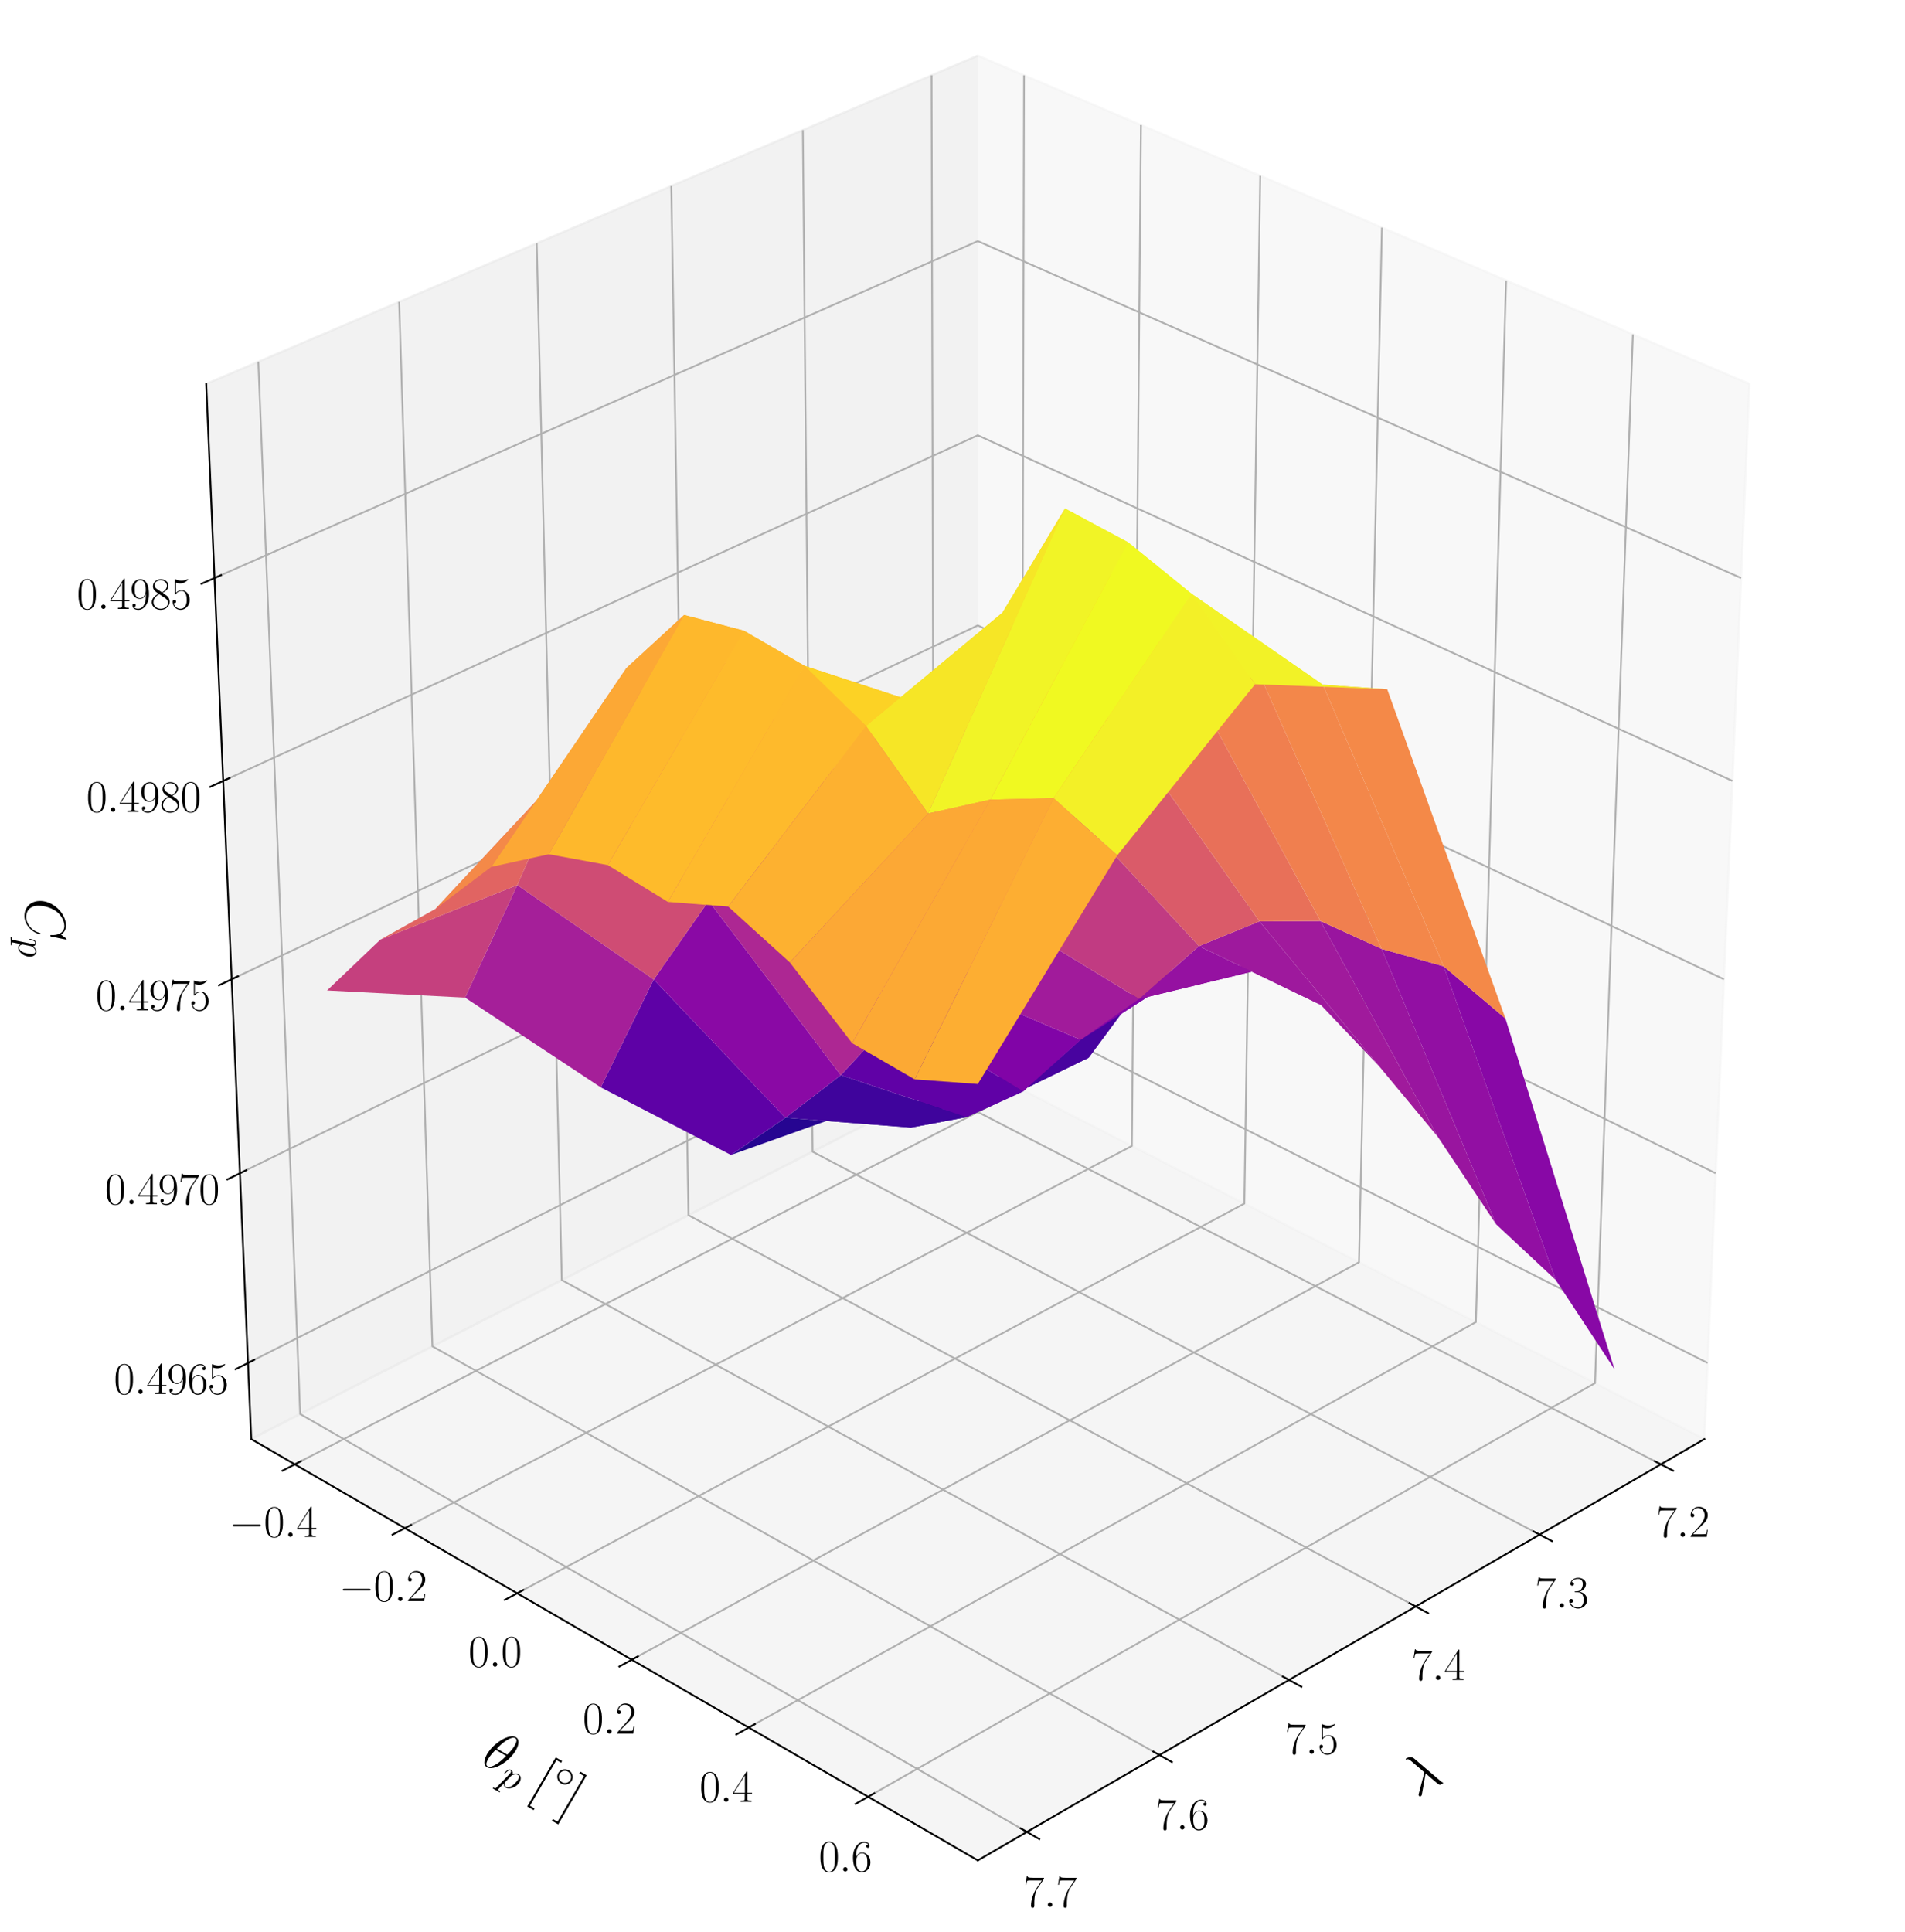 <?xml version="1.0" encoding="utf-8" standalone="no"?>
<!DOCTYPE svg PUBLIC "-//W3C//DTD SVG 1.1//EN"
  "http://www.w3.org/Graphics/SVG/1.1/DTD/svg11.dtd">
<svg xmlns:xlink="http://www.w3.org/1999/xlink" width="851.4pt" height="863.195pt" viewBox="0 0 851.4 863.195" xmlns="http://www.w3.org/2000/svg" version="1.1">
 <defs>
  <style type="text/css">*{stroke-linejoin: round; stroke-linecap: butt}</style>
 </defs>
 <g id="figure_1">
  <g id="patch_1">
   <path d="M 0 863.195 
L 851.4 863.195 
L 851.4 0 
L 0 0 
z
" style="fill: #ffffff"/>
  </g>
  <g id="patch_2">
   <path d="M 7.2 844.2 
L 844.2 844.2 
L 844.2 7.2 
L 7.2 7.2 
z
" style="fill: #ffffff"/>
  </g>
  <g id="pane3d_1">
   <g id="patch_3">
    <path d="M 437.011 476.824 
L 761.722 643.06 
L 781.847 171.546 
L 437.011 24.84 
" style="fill: #f2f2f2; opacity: 0.5; stroke: #f2f2f2; stroke-linejoin: miter"/>
   </g>
  </g>
  <g id="pane3d_2">
   <g id="patch_4">
    <path d="M 437.011 476.824 
L 112.3 643.06 
L 92.174 171.546 
L 437.011 24.84 
" style="fill: #e6e6e6; opacity: 0.5; stroke: #e6e6e6; stroke-linejoin: miter"/>
   </g>
  </g>
  <g id="pane3d_3">
   <g id="patch_5">
    <path d="M 437.011 476.824 
L 112.3 643.06 
L 437.011 831.33 
L 761.722 643.06 
" style="fill: #ececec; opacity: 0.5; stroke: #ececec; stroke-linejoin: miter"/>
   </g>
  </g>
  <g id="grid3d_1">
   <g id="Line3DCollection_1">
    <path d="M 742.266 654.341 
L 417.484 486.821 
L 416.344 33.633 
" style="fill: none; stroke: #b0b0b0; stroke-width: 0.8"/>
    <path d="M 688.099 685.747 
L 363.167 514.628 
L 358.809 58.11 
" style="fill: none; stroke: #b0b0b0; stroke-width: 0.8"/>
    <path d="M 632.726 717.853 
L 307.713 543.018 
L 299.999 83.13 
" style="fill: none; stroke: #b0b0b0; stroke-width: 0.8"/>
    <path d="M 576.105 750.682 
L 251.086 572.008 
L 239.869 108.712 
" style="fill: none; stroke: #b0b0b0; stroke-width: 0.8"/>
    <path d="M 518.195 784.259 
L 193.249 601.618 
L 178.374 134.873 
" style="fill: none; stroke: #b0b0b0; stroke-width: 0.8"/>
    <path d="M 458.951 818.609 
L 134.161 631.868 
L 115.469 161.635 
" style="fill: none; stroke: #b0b0b0; stroke-width: 0.8"/>
   </g>
  </g>
  <g id="grid3d_2">
   <g id="Line3DCollection_2">
    <path d="M 457.678 33.633 
L 456.538 486.821 
L 131.756 654.341 
" style="fill: none; stroke: #b0b0b0; stroke-width: 0.8"/>
    <path d="M 509.93 55.863 
L 505.87 512.076 
L 180.949 682.864 
" style="fill: none; stroke: #b0b0b0; stroke-width: 0.8"/>
    <path d="M 563.233 78.54 
L 556.14 537.812 
L 231.137 711.963 
" style="fill: none; stroke: #b0b0b0; stroke-width: 0.8"/>
    <path d="M 617.621 101.678 
L 607.373 564.041 
L 282.348 741.656 
" style="fill: none; stroke: #b0b0b0; stroke-width: 0.8"/>
    <path d="M 673.125 125.291 
L 659.599 590.778 
L 334.616 771.961 
" style="fill: none; stroke: #b0b0b0; stroke-width: 0.8"/>
    <path d="M 729.781 149.395 
L 712.845 618.037 
L 387.973 802.898 
" style="fill: none; stroke: #b0b0b0; stroke-width: 0.8"/>
   </g>
  </g>
  <g id="grid3d_3">
   <g id="Line3DCollection_3">
    <path d="M 110.848 609.047 
L 437.011 444.11 
L 763.174 609.047 
" style="fill: none; stroke: #b0b0b0; stroke-width: 0.8"/>
    <path d="M 107.23 524.274 
L 437.011 362.649 
L 766.792 524.274 
" style="fill: none; stroke: #b0b0b0; stroke-width: 0.8"/>
    <path d="M 103.53 437.599 
L 437.011 279.471 
L 770.491 437.599 
" style="fill: none; stroke: #b0b0b0; stroke-width: 0.8"/>
    <path d="M 99.747 348.957 
L 437.011 194.519 
L 774.275 348.957 
" style="fill: none; stroke: #b0b0b0; stroke-width: 0.8"/>
    <path d="M 95.876 258.281 
L 437.011 107.738 
L 778.145 258.281 
" style="fill: none; stroke: #b0b0b0; stroke-width: 0.8"/>
   </g>
  </g>
  <g id="axis3d_1">
   <g id="line2d_1">
    <path d="M 761.722 643.06 
L 437.011 831.33 
" style="fill: none; stroke: #000000; stroke-width: 0.8; stroke-linecap: square"/>
   </g>
   <g id="xtick_1">
    <g id="line2d_2">
     <path d="M 739.507 652.918 
L 747.792 657.191 
" style="fill: none; stroke: #000000; stroke-width: 0.8; stroke-linecap: square"/>
    </g>
    <g id="text_1">
     <!-- $\mathdefault{7.2}$ -->
     <g transform="translate(740.176 686.76) scale(0.2 -0.2)">
      <defs>
       <path id="CMR17-37" d="M 2886 3941 
L 2886 4081 
L 1382 4081 
C 634 4081 621 4165 595 4288 
L 480 4288 
L 294 3094 
L 410 3094 
C 429 3215 474 3540 550 3661 
C 589 3712 1062 3712 1171 3712 
L 2579 3712 
L 1869 2661 
C 1395 1954 1069 999 1069 165 
C 1069 89 1069 -128 1299 -128 
C 1530 -128 1530 89 1530 171 
L 1530 465 
C 1530 1508 1709 2196 2003 2636 
L 2886 3941 
z
" transform="scale(0.016)"/>
       <path id="CMMI12-3a" d="M 1178 307 
C 1178 492 1024 619 870 619 
C 685 619 557 466 557 313 
C 557 128 710 0 864 0 
C 1050 0 1178 153 1178 307 
z
" transform="scale(0.016)"/>
       <path id="CMR17-32" d="M 2669 989 
L 2554 989 
C 2490 536 2438 459 2413 420 
C 2381 369 1920 369 1830 369 
L 602 369 
C 832 619 1280 1072 1824 1597 
C 2214 1967 2669 2402 2669 3035 
C 2669 3790 2067 4224 1395 4224 
C 691 4224 262 3604 262 3030 
C 262 2780 448 2748 525 2748 
C 589 2748 781 2787 781 3010 
C 781 3207 614 3264 525 3264 
C 486 3264 448 3258 422 3245 
C 544 3790 915 4058 1306 4058 
C 1862 4058 2227 3617 2227 3035 
C 2227 2479 1901 2000 1536 1584 
L 262 146 
L 262 0 
L 2515 0 
L 2669 989 
z
" transform="scale(0.016)"/>
      </defs>
      <use xlink:href="#CMR17-37" transform="scale(0.996)"/>
      <use xlink:href="#CMMI12-3a" transform="translate(45.69 0) scale(0.996)"/>
      <use xlink:href="#CMR17-32" transform="translate(72.788 0) scale(0.996)"/>
     </g>
    </g>
   </g>
   <g id="xtick_2">
    <g id="line2d_3">
     <path d="M 685.337 684.293 
L 693.631 688.661 
" style="fill: none; stroke: #000000; stroke-width: 0.8; stroke-linecap: square"/>
    </g>
    <g id="text_2">
     <!-- $\mathdefault{7.3}$ -->
     <g transform="translate(686.11 718.375) scale(0.2 -0.2)">
      <defs>
       <path id="CMR17-33" d="M 1414 2157 
C 1984 2157 2234 1662 2234 1090 
C 2234 320 1824 25 1453 25 
C 1114 25 563 194 390 693 
C 422 680 454 680 486 680 
C 640 680 755 782 755 948 
C 755 1133 614 1216 486 1216 
C 378 1216 211 1165 211 926 
C 211 335 787 -128 1466 -128 
C 2176 -128 2720 430 2720 1085 
C 2720 1707 2208 2157 1600 2227 
C 2086 2328 2554 2756 2554 3329 
C 2554 3820 2048 4179 1472 4179 
C 890 4179 378 3829 378 3329 
C 378 3110 544 3072 627 3072 
C 762 3072 877 3155 877 3321 
C 877 3486 762 3569 627 3569 
C 602 3569 570 3569 544 3557 
C 730 3959 1235 4032 1459 4032 
C 1683 4032 2106 3925 2106 3320 
C 2106 3143 2080 2828 1862 2550 
C 1670 2304 1453 2304 1242 2284 
C 1210 2284 1062 2269 1037 2269 
C 992 2263 966 2257 966 2208 
C 966 2163 973 2157 1101 2157 
L 1414 2157 
z
" transform="scale(0.016)"/>
      </defs>
      <use xlink:href="#CMR17-37" transform="scale(0.996)"/>
      <use xlink:href="#CMMI12-3a" transform="translate(45.69 0) scale(0.996)"/>
      <use xlink:href="#CMR17-33" transform="translate(72.788 0) scale(0.996)"/>
     </g>
    </g>
   </g>
   <g id="xtick_3">
    <g id="line2d_4">
     <path d="M 629.961 716.366 
L 638.263 720.832 
" style="fill: none; stroke: #000000; stroke-width: 0.8; stroke-linecap: square"/>
    </g>
    <g id="text_3">
     <!-- $\mathdefault{7.4}$ -->
     <g transform="translate(630.84 750.694) scale(0.2 -0.2)">
      <defs>
       <path id="CMR17-34" d="M 2150 4122 
C 2150 4256 2144 4256 2029 4256 
L 128 1254 
L 128 1088 
L 1779 1088 
L 1779 457 
C 1779 224 1766 160 1318 160 
L 1197 160 
L 1197 0 
C 1402 0 1747 0 1965 0 
C 2182 0 2528 0 2733 0 
L 2733 160 
L 2611 160 
C 2163 160 2150 224 2150 457 
L 2150 1088 
L 2803 1088 
L 2803 1254 
L 2150 1254 
L 2150 4122 
z
M 1798 3703 
L 1798 1254 
L 256 1254 
L 1798 3703 
z
" transform="scale(0.016)"/>
      </defs>
      <use xlink:href="#CMR17-37" transform="scale(0.996)"/>
      <use xlink:href="#CMMI12-3a" transform="translate(45.69 0) scale(0.996)"/>
      <use xlink:href="#CMR17-34" transform="translate(72.788 0) scale(0.996)"/>
     </g>
    </g>
   </g>
   <g id="xtick_4">
    <g id="line2d_5">
     <path d="M 573.339 749.162 
L 581.647 753.729 
" style="fill: none; stroke: #000000; stroke-width: 0.8; stroke-linecap: square"/>
    </g>
    <g id="text_4">
     <!-- $\mathdefault{7.5}$ -->
     <g transform="translate(574.325 783.741) scale(0.2 -0.2)">
      <defs>
       <path id="CMR17-35" d="M 730 3692 
C 794 3666 1056 3584 1325 3584 
C 1920 3584 2246 3911 2432 4100 
C 2432 4157 2432 4192 2394 4192 
C 2387 4192 2374 4192 2323 4163 
C 2099 4058 1837 3973 1517 3973 
C 1325 3973 1037 3999 723 4139 
C 653 4171 640 4171 634 4171 
C 602 4171 595 4164 595 4037 
L 595 2203 
C 595 2089 595 2057 659 2057 
C 691 2057 704 2070 736 2114 
C 941 2401 1222 2522 1542 2522 
C 1766 2522 2246 2382 2246 1289 
C 2246 1085 2246 715 2054 421 
C 1894 159 1645 25 1370 25 
C 947 25 518 320 403 814 
C 429 807 480 795 506 795 
C 589 795 749 840 749 1038 
C 749 1210 627 1280 506 1280 
C 358 1280 262 1190 262 1011 
C 262 454 704 -128 1382 -128 
C 2042 -128 2669 440 2669 1264 
C 2669 2030 2170 2624 1549 2624 
C 1222 2624 947 2503 730 2274 
L 730 3692 
z
" transform="scale(0.016)"/>
      </defs>
      <use xlink:href="#CMR17-37" transform="scale(0.996)"/>
      <use xlink:href="#CMMI12-3a" transform="translate(45.69 0) scale(0.996)"/>
      <use xlink:href="#CMR17-35" transform="translate(72.788 0) scale(0.996)"/>
     </g>
    </g>
   </g>
   <g id="xtick_5">
    <g id="line2d_6">
     <path d="M 515.428 782.703 
L 523.739 787.375 
" style="fill: none; stroke: #000000; stroke-width: 0.8; stroke-linecap: square"/>
    </g>
    <g id="text_5">
     <!-- $\mathdefault{7.6}$ -->
     <g transform="translate(516.523 817.541) scale(0.2 -0.2)">
      <defs>
       <path id="CMR17-36" d="M 678 2176 
C 678 3690 1395 4032 1811 4032 
C 1946 4032 2272 4009 2400 3776 
C 2298 3776 2106 3776 2106 3553 
C 2106 3381 2246 3323 2336 3323 
C 2394 3323 2566 3348 2566 3560 
C 2566 3954 2246 4179 1805 4179 
C 1043 4179 243 3390 243 1984 
C 243 253 966 -128 1478 -128 
C 2099 -128 2688 427 2688 1283 
C 2688 2081 2170 2662 1517 2662 
C 1126 2662 838 2407 678 1960 
L 678 2176 
z
M 1478 25 
C 691 25 691 1200 691 1436 
C 691 1896 909 2560 1504 2560 
C 1613 2560 1926 2560 2138 2120 
C 2253 1870 2253 1609 2253 1289 
C 2253 944 2253 690 2118 434 
C 1978 171 1773 25 1478 25 
z
" transform="scale(0.016)"/>
      </defs>
      <use xlink:href="#CMR17-37" transform="scale(0.996)"/>
      <use xlink:href="#CMMI12-3a" transform="translate(45.69 0) scale(0.996)"/>
      <use xlink:href="#CMR17-36" transform="translate(72.788 0) scale(0.996)"/>
     </g>
    </g>
   </g>
   <g id="xtick_6">
    <g id="line2d_7">
     <path d="M 456.183 817.018 
L 464.497 821.798 
" style="fill: none; stroke: #000000; stroke-width: 0.8; stroke-linecap: square"/>
    </g>
    <g id="text_6">
     <!-- $\mathdefault{7.7}$ -->
     <g transform="translate(457.389 852.119) scale(0.2 -0.2)">
      <use xlink:href="#CMR17-37" transform="scale(0.996)"/>
      <use xlink:href="#CMMI12-3a" transform="translate(45.69 0) scale(0.996)"/>
      <use xlink:href="#CMR17-37" transform="translate(72.788 0) scale(0.996)"/>
     </g>
    </g>
   </g>
   <g id="text_7">
    <!-- $\lambda$ -->
    <g transform="translate(633.135 803.422) rotate(-30.106) scale(0.25 -0.25)">
     <defs>
      <path id="CMMI12-15" d="M 1978 3965 
C 1818 4416 1312 4416 1229 4416 
C 1190 4416 1120 4416 1120 4352 
C 1120 4302 1158 4295 1190 4289 
C 1286 4276 1363 4263 1466 4080 
C 1530 3959 2189 2059 2189 2046 
C 2189 2040 2182 2033 2131 1982 
L 467 311 
C 390 234 339 183 339 102 
C 339 12 416 -64 518 -64 
C 544 -64 614 -51 653 -13 
C 755 82 1670 1194 2253 1881 
C 2419 1383 2624 797 2822 261 
C 2854 166 2886 76 2976 -6 
C 3040 -64 3053 -64 3232 -64 
L 3354 -64 
C 3379 -64 3424 -64 3424 -13 
C 3424 13 3418 19 3392 45 
C 3334 115 3290 229 3264 306 
L 1978 3965 
z
" transform="scale(0.016)"/>
     </defs>
     <use xlink:href="#CMMI12-15" transform="scale(0.996)"/>
    </g>
   </g>
  </g>
  <g id="axis3d_2">
   <g id="line2d_8">
    <path d="M 112.3 643.06 
L 437.011 831.33 
" style="fill: none; stroke: #000000; stroke-width: 0.8; stroke-linecap: square"/>
   </g>
   <g id="xtick_7">
    <g id="line2d_9">
     <path d="M 134.515 652.918 
L 126.229 657.191 
" style="fill: none; stroke: #000000; stroke-width: 0.8; stroke-linecap: square"/>
    </g>
    <g id="text_8">
     <!-- $\mathdefault{−0.4}$ -->
     <g transform="translate(102.402 686.76) scale(0.2 -0.2)">
      <defs>
       <path id="CMSY10-0" d="M 4218 1472 
C 4326 1472 4442 1472 4442 1600 
C 4442 1728 4326 1728 4218 1728 
L 755 1728 
C 646 1728 531 1728 531 1600 
C 531 1472 646 1472 755 1472 
L 4218 1472 
z
" transform="scale(0.016)"/>
       <path id="CMR17-30" d="M 2688 2025 
C 2688 2416 2682 3080 2413 3591 
C 2176 4039 1798 4198 1466 4198 
C 1158 4198 768 4058 525 3597 
C 269 3118 243 2524 243 2025 
C 243 1661 250 1106 448 619 
C 723 -39 1216 -128 1466 -128 
C 1760 -128 2208 -7 2470 600 
C 2662 1042 2688 1559 2688 2025 
z
M 1466 -26 
C 1056 -26 813 325 723 812 
C 653 1188 653 1738 653 2096 
C 653 2588 653 2997 736 3387 
C 858 3929 1216 4096 1466 4096 
C 1728 4096 2067 3923 2189 3400 
C 2272 3036 2278 2607 2278 2096 
C 2278 1680 2278 1169 2202 792 
C 2067 95 1690 -26 1466 -26 
z
" transform="scale(0.016)"/>
      </defs>
      <use xlink:href="#CMSY10-0" transform="scale(0.996)"/>
      <use xlink:href="#CMR17-30" transform="translate(77.487 0) scale(0.996)"/>
      <use xlink:href="#CMMI12-3a" transform="translate(123.178 0) scale(0.996)"/>
      <use xlink:href="#CMR17-34" transform="translate(150.275 0) scale(0.996)"/>
     </g>
    </g>
   </g>
   <g id="xtick_8">
    <g id="line2d_10">
     <path d="M 183.711 681.412 
L 175.417 685.771 
" style="fill: none; stroke: #000000; stroke-width: 0.8; stroke-linecap: square"/>
    </g>
    <g id="text_9">
     <!-- $\mathdefault{−0.2}$ -->
     <g transform="translate(151.503 715.472) scale(0.2 -0.2)">
      <use xlink:href="#CMSY10-0" transform="scale(0.996)"/>
      <use xlink:href="#CMR17-30" transform="translate(77.487 0) scale(0.996)"/>
      <use xlink:href="#CMMI12-3a" transform="translate(123.178 0) scale(0.996)"/>
      <use xlink:href="#CMR17-32" transform="translate(150.275 0) scale(0.996)"/>
     </g>
    </g>
   </g>
   <g id="xtick_9">
    <g id="line2d_11">
     <path d="M 233.901 710.482 
L 225.6 714.93 
" style="fill: none; stroke: #000000; stroke-width: 0.8; stroke-linecap: square"/>
    </g>
    <g id="text_10">
     <!-- $\mathdefault{0.0}$ -->
     <g transform="translate(209.346 744.765) scale(0.2 -0.2)">
      <use xlink:href="#CMR17-30" transform="scale(0.996)"/>
      <use xlink:href="#CMMI12-3a" transform="translate(45.69 0) scale(0.996)"/>
      <use xlink:href="#CMR17-30" transform="translate(72.788 0) scale(0.996)"/>
     </g>
    </g>
   </g>
   <g id="xtick_10">
    <g id="line2d_12">
     <path d="M 285.114 740.144 
L 276.808 744.684 
" style="fill: none; stroke: #000000; stroke-width: 0.8; stroke-linecap: square"/>
    </g>
    <g id="text_11">
     <!-- $\mathdefault{0.2}$ -->
     <g transform="translate(260.462 774.655) scale(0.2 -0.2)">
      <use xlink:href="#CMR17-30" transform="scale(0.996)"/>
      <use xlink:href="#CMMI12-3a" transform="translate(45.69 0) scale(0.996)"/>
      <use xlink:href="#CMR17-32" transform="translate(72.788 0) scale(0.996)"/>
     </g>
    </g>
   </g>
   <g id="xtick_11">
    <g id="line2d_13">
     <path d="M 337.384 770.418 
L 329.073 775.052 
" style="fill: none; stroke: #000000; stroke-width: 0.8; stroke-linecap: square"/>
    </g>
    <g id="text_12">
     <!-- $\mathdefault{0.4}$ -->
     <g transform="translate(312.633 805.161) scale(0.2 -0.2)">
      <use xlink:href="#CMR17-30" transform="scale(0.996)"/>
      <use xlink:href="#CMMI12-3a" transform="translate(45.69 0) scale(0.996)"/>
      <use xlink:href="#CMR17-34" transform="translate(72.788 0) scale(0.996)"/>
     </g>
    </g>
   </g>
   <g id="xtick_12">
    <g id="line2d_14">
     <path d="M 390.741 801.323 
L 382.428 806.053 
" style="fill: none; stroke: #000000; stroke-width: 0.8; stroke-linecap: square"/>
    </g>
    <g id="text_13">
     <!-- $\mathdefault{0.6}$ -->
     <g transform="translate(365.89 836.303) scale(0.2 -0.2)">
      <use xlink:href="#CMR17-30" transform="scale(0.996)"/>
      <use xlink:href="#CMMI12-3a" transform="translate(45.69 0) scale(0.996)"/>
      <use xlink:href="#CMR17-36" transform="translate(72.788 0) scale(0.996)"/>
     </g>
    </g>
   </g>
   <g id="text_14">
    <!-- $\theta_p\:\unit{[\degree]}$ -->
    <g transform="translate(214.367 787.514) rotate(-329.894) scale(0.25 -0.25)">
     <defs>
      <path id="CMMI12-12" d="M 2835 3200 
C 2835 3850 2630 4480 2106 4480 
C 1210 4480 256 2615 256 1216 
C 256 923 320 -64 992 -64 
C 1862 -64 2835 1756 2835 3200 
z
M 896 2304 
C 992 2679 1126 3214 1382 3665 
C 1594 4047 1818 4352 2099 4352 
C 2310 4352 2451 4174 2451 3564 
C 2451 3334 2432 3017 2246 2304 
L 896 2304 
z
M 2202 2113 
C 2042 1490 1907 1088 1677 687 
C 1491 363 1267 64 998 64 
C 800 64 640 217 640 846 
C 640 1260 742 1693 845 2113 
L 2202 2113 
z
" transform="scale(0.016)"/>
      <path id="CMMI12-70" d="M 275 -789 
C 230 -980 205 -1031 -58 -1031 
C -134 -1031 -198 -1031 -198 -1152 
C -198 -1165 -192 -1216 -122 -1216 
C -38 -1216 51 -1216 134 -1216 
L 410 -1216 
C 544 -1216 870 -1216 1005 -1216 
C 1043 -1216 1120 -1216 1120 -1101 
C 1120 -1031 1075 -1031 966 -1031 
C 672 -1031 653 -987 653 -937 
C 653 -861 941 219 979 364 
C 1050 185 1222 -64 1555 -64 
C 2278 -64 3059 875 3059 1814 
C 3059 2401 2726 2816 2246 2816 
C 1837 2816 1491 2420 1421 2331 
C 1370 2650 1120 2816 864 2816 
C 678 2816 531 2727 410 2484 
C 294 2254 205 1865 205 1839 
C 205 1814 230 1782 275 1782 
C 326 1782 333 1788 371 1935 
C 467 2312 589 2689 845 2689 
C 992 2689 1043 2587 1043 2397 
C 1043 2245 1024 2181 998 2067 
L 275 -789 
z
M 1382 1993 
C 1427 2171 1606 2357 1709 2446 
C 1779 2510 1990 2689 2234 2689 
C 2515 2689 2643 2408 2643 2076 
C 2643 1769 2464 1047 2304 715 
C 2144 370 1850 64 1555 64 
C 1120 64 1050 613 1050 639 
C 1050 658 1062 709 1069 741 
L 1382 1993 
z
" transform="scale(0.016)"/>
      <path id="CMR17-5b" d="M 1504 -1600 
L 1504 -1377 
L 902 -1377 
L 902 4544 
L 1504 4544 
L 1504 4767 
L 678 4767 
L 678 -1600 
L 1504 -1600 
z
" transform="scale(0.016)"/>
      <path id="CMSY10-e" d="M 2842 1600 
C 2842 2277 2272 2828 1600 2828 
C 909 2828 352 2264 352 1600 
C 352 930 909 372 1600 372 
C 2272 372 2842 923 2842 1600 
z
M 1600 628 
C 1043 628 608 1070 608 1600 
C 608 2130 1050 2572 1600 2572 
C 2131 2572 2586 2142 2586 1600 
C 2586 1058 2131 628 1600 628 
z
" transform="scale(0.016)"/>
      <path id="CMR17-5d" d="M 915 4767 
L 90 4767 
L 90 4544 
L 691 4544 
L 691 -1377 
L 90 -1377 
L 90 -1600 
L 915 -1600 
L 915 4767 
z
" transform="scale(0.016)"/>
     </defs>
     <use xlink:href="#CMMI12-12" transform="scale(0.996)"/>
     <use xlink:href="#CMMI12-70" transform="translate(45.46 -14.944) scale(0.697)"/>
     <use xlink:href="#CMR17-5b" transform="translate(102.369 0) scale(0.996)"/>
     <use xlink:href="#CMSY10-e" transform="translate(127.24 36.154) scale(0.697)"/>
     <use xlink:href="#CMR17-5d" transform="translate(162.607 0) scale(0.996)"/>
    </g>
   </g>
  </g>
  <g id="axis3d_3">
   <g id="line2d_15">
    <path d="M 112.3 643.06 
L 92.174 171.546 
" style="fill: none; stroke: #000000; stroke-width: 0.8; stroke-linecap: square"/>
   </g>
   <g id="xtick_13">
    <g id="line2d_16">
     <path d="M 113.619 607.646 
L 105.298 611.854 
" style="fill: none; stroke: #000000; stroke-width: 0.8; stroke-linecap: square"/>
    </g>
    <g id="text_15">
     <!-- $\mathdefault{0.4965}$ -->
     <g transform="translate(50.876 622.884) scale(0.2 -0.2)">
      <defs>
       <path id="CMR17-39" d="M 2253 1864 
C 2253 464 1670 31 1190 31 
C 1043 31 685 31 538 294 
C 704 268 826 357 826 518 
C 826 692 685 749 595 749 
C 538 749 365 723 365 506 
C 365 71 742 -128 1203 -128 
C 1939 -128 2688 674 2688 2073 
C 2688 3817 1971 4179 1485 4179 
C 851 4179 243 3628 243 2778 
C 243 1991 762 1408 1414 1408 
C 1952 1408 2189 1903 2253 2112 
L 2253 1864 
z
M 1427 1510 
C 1254 1510 1011 1542 813 1922 
C 678 2169 678 2461 678 2771 
C 678 3146 678 3405 858 3684 
C 947 3817 1114 4032 1485 4032 
C 2240 4032 2240 2885 2240 2632 
C 2240 2182 2035 1510 1427 1510 
z
" transform="scale(0.016)"/>
      </defs>
      <use xlink:href="#CMR17-30" transform="scale(0.996)"/>
      <use xlink:href="#CMMI12-3a" transform="translate(45.69 0) scale(0.996)"/>
      <use xlink:href="#CMR17-34" transform="translate(72.788 0) scale(0.996)"/>
      <use xlink:href="#CMR17-39" transform="translate(118.478 0) scale(0.996)"/>
      <use xlink:href="#CMR17-36" transform="translate(164.169 0) scale(0.996)"/>
      <use xlink:href="#CMR17-35" transform="translate(209.859 0) scale(0.996)"/>
     </g>
    </g>
   </g>
   <g id="xtick_14">
    <g id="line2d_17">
     <path d="M 110.033 522.9 
L 101.614 527.026 
" style="fill: none; stroke: #000000; stroke-width: 0.8; stroke-linecap: square"/>
    </g>
    <g id="text_16">
     <!-- $\mathdefault{0.4970}$ -->
     <g transform="translate(46.876 538.111) scale(0.2 -0.2)">
      <use xlink:href="#CMR17-30" transform="scale(0.996)"/>
      <use xlink:href="#CMMI12-3a" transform="translate(45.69 0) scale(0.996)"/>
      <use xlink:href="#CMR17-34" transform="translate(72.788 0) scale(0.996)"/>
      <use xlink:href="#CMR17-39" transform="translate(118.478 0) scale(0.996)"/>
      <use xlink:href="#CMR17-37" transform="translate(164.169 0) scale(0.996)"/>
      <use xlink:href="#CMR17-30" transform="translate(209.859 0) scale(0.996)"/>
     </g>
    </g>
   </g>
   <g id="xtick_15">
    <g id="line2d_18">
     <path d="M 106.367 436.254 
L 97.848 440.293 
" style="fill: none; stroke: #000000; stroke-width: 0.8; stroke-linecap: square"/>
    </g>
    <g id="text_17">
     <!-- $\mathdefault{0.4975}$ -->
     <g transform="translate(42.786 451.436) scale(0.2 -0.2)">
      <use xlink:href="#CMR17-30" transform="scale(0.996)"/>
      <use xlink:href="#CMMI12-3a" transform="translate(45.69 0) scale(0.996)"/>
      <use xlink:href="#CMR17-34" transform="translate(72.788 0) scale(0.996)"/>
      <use xlink:href="#CMR17-39" transform="translate(118.478 0) scale(0.996)"/>
      <use xlink:href="#CMR17-37" transform="translate(164.169 0) scale(0.996)"/>
      <use xlink:href="#CMR17-35" transform="translate(209.859 0) scale(0.996)"/>
     </g>
    </g>
   </g>
   <g id="xtick_16">
    <g id="line2d_19">
     <path d="M 102.618 347.643 
L 93.996 351.59 
" style="fill: none; stroke: #000000; stroke-width: 0.8; stroke-linecap: square"/>
    </g>
    <g id="text_18">
     <!-- $\mathdefault{0.4980}$ -->
     <g transform="translate(38.604 362.794) scale(0.2 -0.2)">
      <defs>
       <path id="CMR17-38" d="M 1741 2264 
C 2144 2467 2554 2773 2554 3263 
C 2554 3841 1990 4179 1472 4179 
C 890 4179 378 3759 378 3180 
C 378 3021 416 2747 666 2505 
C 730 2442 998 2251 1171 2130 
C 883 1983 211 1634 211 934 
C 211 279 838 -128 1459 -128 
C 2144 -128 2720 362 2720 1010 
C 2720 1590 2330 1857 2074 2029 
L 1741 2264 
z
M 902 2822 
C 851 2854 595 3051 595 3351 
C 595 3739 998 4032 1459 4032 
C 1965 4032 2336 3676 2336 3262 
C 2336 2669 1670 2331 1638 2331 
C 1632 2331 1626 2331 1574 2370 
L 902 2822 
z
M 2080 1519 
C 2176 1449 2483 1240 2483 851 
C 2483 381 2010 25 1472 25 
C 890 25 448 438 448 940 
C 448 1443 838 1862 1280 2060 
L 2080 1519 
z
" transform="scale(0.016)"/>
      </defs>
      <use xlink:href="#CMR17-30" transform="scale(0.996)"/>
      <use xlink:href="#CMMI12-3a" transform="translate(45.69 0) scale(0.996)"/>
      <use xlink:href="#CMR17-34" transform="translate(72.788 0) scale(0.996)"/>
      <use xlink:href="#CMR17-39" transform="translate(118.478 0) scale(0.996)"/>
      <use xlink:href="#CMR17-38" transform="translate(164.169 0) scale(0.996)"/>
      <use xlink:href="#CMR17-30" transform="translate(209.859 0) scale(0.996)"/>
     </g>
    </g>
   </g>
   <g id="xtick_17">
    <g id="line2d_20">
     <path d="M 98.782 256.999 
L 90.056 260.85 
" style="fill: none; stroke: #000000; stroke-width: 0.8; stroke-linecap: square"/>
    </g>
    <g id="text_19">
     <!-- $\mathdefault{0.4985}$ -->
     <g transform="translate(34.325 272.118) scale(0.2 -0.2)">
      <use xlink:href="#CMR17-30" transform="scale(0.996)"/>
      <use xlink:href="#CMMI12-3a" transform="translate(45.69 0) scale(0.996)"/>
      <use xlink:href="#CMR17-34" transform="translate(72.788 0) scale(0.996)"/>
      <use xlink:href="#CMR17-39" transform="translate(118.478 0) scale(0.996)"/>
      <use xlink:href="#CMR17-38" transform="translate(164.169 0) scale(0.996)"/>
      <use xlink:href="#CMR17-35" transform="translate(209.859 0) scale(0.996)"/>
     </g>
    </g>
   </g>
   <g id="text_20">
    <!-- $C_p$ -->
    <g transform="translate(11.111 401.604) rotate(-272.444) scale(0.25 -0.25)">
     <defs>
      <path id="CMMI12-43" d="M 4781 4423 
C 4781 4480 4736 4480 4723 4480 
C 4710 4480 4685 4480 4634 4416 
L 4192 3882 
C 3968 4264 3616 4480 3136 4480 
C 1754 4480 320 3088 320 1595 
C 320 533 1069 -128 2003 -128 
C 2515 -128 2963 88 3334 400 
C 3891 863 4058 1481 4058 1531 
C 4058 1588 4006 1588 3987 1588 
C 3930 1588 3923 1550 3910 1524 
C 3616 534 2752 57 2112 57 
C 1434 57 845 489 845 1391 
C 845 1595 909 2700 1632 3532 
C 1984 3939 2586 4295 3194 4295 
C 3898 4295 4211 3717 4211 3068 
C 4211 2903 4192 2764 4192 2738 
C 4192 2681 4256 2681 4275 2681 
C 4346 2681 4352 2687 4378 2801 
L 4781 4423 
z
" transform="scale(0.016)"/>
     </defs>
     <use xlink:href="#CMMI12-43" transform="scale(0.996)"/>
     <use xlink:href="#CMMI12-70" transform="translate(69.792 -14.944) scale(0.697)"/>
    </g>
   </g>
  </g>
  <g id="axes_1">
   <g id="Poly3DCollection_1">
    <path d="M 437.011 488.298 
L 382.489 496.22 
L 407.11 503.865 
L 461.68 472.552 
z
" clip-path="url(#p35baf9d024)" style="fill: #0d0887"/>
    <path d="M 461.68 472.552 
L 407.11 503.865 
L 431.992 499.205 
L 486.663 472.609 
z
" clip-path="url(#p35baf9d024)" style="fill: #280592"/>
    <path d="M 382.489 496.22 
L 326.696 516.099 
L 351.027 499.475 
L 407.11 503.865 
z
" clip-path="url(#p35baf9d024)" style="fill: #260591"/>
    <path d="M 486.663 472.609 
L 431.992 499.205 
L 457.247 487.71 
L 512.302 437.959 
z
" clip-path="url(#p35baf9d024)" style="fill: #48039f"/>
    <path d="M 407.11 503.865 
L 351.027 499.475 
L 375.768 480.432 
L 431.992 499.205 
z
" clip-path="url(#p35baf9d024)" style="fill: #3f049c"/>
    <path d="M 512.302 437.959 
L 457.247 487.71 
L 482.976 464.652 
L 538.16 429.317 
z
" clip-path="url(#p35baf9d024)" style="fill: #6a00a8"/>
    <path d="M 431.992 499.205 
L 375.768 480.432 
L 400.925 453.499 
L 457.247 487.71 
z
" clip-path="url(#p35baf9d024)" style="fill: #6001a6"/>
    <path d="M 326.696 516.099 
L 268.489 485.879 
L 292.183 437.687 
L 351.027 499.475 
z
" clip-path="url(#p35baf9d024)" style="fill: #5e01a6"/>
    <path d="M 538.16 429.317 
L 482.976 464.652 
L 509.153 446.392 
L 564.209 433.033 
z
" clip-path="url(#p35baf9d024)" style="fill: #8405a7"/>
    <path d="M 457.247 487.71 
L 400.925 453.499 
L 426.615 440.577 
L 482.976 464.652 
z
" clip-path="url(#p35baf9d024)" style="fill: #8104a7"/>
    <path d="M 564.209 433.033 
L 509.153 446.392 
L 535.867 422.774 
L 590.333 449.085 
z
" clip-path="url(#p35baf9d024)" style="fill: #9511a1"/>
    <path d="M 351.027 499.475 
L 292.183 437.687 
L 316.714 402.606 
L 375.768 480.432 
z
" clip-path="url(#p35baf9d024)" style="fill: #8a09a5"/>
    <path d="M 590.333 449.085 
L 535.867 422.774 
L 562.895 411.715 
L 616.433 476.522 
z
" clip-path="url(#p35baf9d024)" style="fill: #9e199d"/>
    <path d="M 482.976 464.652 
L 426.615 440.577 
L 452.767 412.053 
L 509.153 446.392 
z
" clip-path="url(#p35baf9d024)" style="fill: #a11b9b"/>
    <path d="M 268.489 485.879 
L 207.839 445.789 
L 231.199 395.496 
L 292.183 437.687 
z
" clip-path="url(#p35baf9d024)" style="fill: #a51f99"/>
    <path d="M 375.768 480.432 
L 316.714 402.606 
L 341.928 377.286 
L 400.925 453.499 
z
" clip-path="url(#p35baf9d024)" style="fill: #ad2793"/>
    <path d="M 616.433 476.522 
L 562.895 411.715 
L 590.149 411.563 
L 642.591 507.979 
z
" clip-path="url(#p35baf9d024)" style="fill: #a01a9c"/>
    <path d="M 642.591 507.979 
L 590.149 411.563 
L 617.482 424.026 
L 668.658 547.081 
z
" clip-path="url(#p35baf9d024)" style="fill: #99159f"/>
    <path d="M 509.153 446.392 
L 452.767 412.053 
L 479.58 362.009 
L 535.867 422.774 
z
" clip-path="url(#p35baf9d024)" style="fill: #c13b82"/>
    <path d="M 668.658 547.081 
L 617.482 424.026 
L 645.228 431.808 
L 695.292 571.955 
z
" clip-path="url(#p35baf9d024)" style="fill: #920fa3"/>
    <path d="M 400.925 453.499 
L 341.928 377.286 
L 367.609 346.874 
L 426.615 440.577 
z
" clip-path="url(#p35baf9d024)" style="fill: #c7427c"/>
    <path d="M 292.183 437.687 
L 231.199 395.496 
L 255.125 341.296 
L 316.714 402.606 
z
" clip-path="url(#p35baf9d024)" style="fill: #cf4c74"/>
    <path d="M 695.292 571.955 
L 645.228 431.808 
L 672.833 455.114 
L 721.557 611.87 
z
" clip-path="url(#p35baf9d024)" style="fill: #8808a6"/>
    <path d="M 207.839 445.789 
L 146.159 442.585 
L 170.022 419.859 
L 231.199 395.496 
z
" clip-path="url(#p35baf9d024)" style="fill: #c5407e"/>
    <path d="M 535.867 422.774 
L 479.58 362.009 
L 506.917 332.372 
L 562.895 411.715 
z
" clip-path="url(#p35baf9d024)" style="fill: #da5b69"/>
    <path d="M 426.615 440.577 
L 367.609 346.874 
L 393.906 327.492 
L 452.767 412.053 
z
" clip-path="url(#p35baf9d024)" style="fill: #dc5d67"/>
    <path d="M 316.714 402.606 
L 255.125 341.296 
L 279.972 298.514 
L 341.928 377.286 
z
" clip-path="url(#p35baf9d024)" style="fill: #ea7457"/>
    <path d="M 562.895 411.715 
L 506.917 332.372 
L 534.748 309.455 
L 590.149 411.563 
z
" clip-path="url(#p35baf9d024)" style="fill: #e87059"/>
    <path d="M 231.199 395.496 
L 170.022 419.859 
L 194.647 406.119 
L 255.125 341.296 
z
" clip-path="url(#p35baf9d024)" style="fill: #e16462"/>
    <path d="M 452.767 412.053 
L 393.906 327.492 
L 420.716 317.547 
L 479.58 362.009 
z
" clip-path="url(#p35baf9d024)" style="fill: #ef7c51"/>
    <path d="M 590.149 411.563 
L 534.748 309.455 
L 562.887 301.25 
L 617.482 424.026 
z
" clip-path="url(#p35baf9d024)" style="fill: #f07f4f"/>
    <path d="M 341.928 377.286 
L 279.972 298.514 
L 305.767 274.81 
L 367.609 346.874 
z
" clip-path="url(#p35baf9d024)" style="fill: #f9983e"/>
    <path d="M 255.125 341.296 
L 194.647 406.119 
L 219.569 387.38 
L 279.972 298.514 
z
" clip-path="url(#p35baf9d024)" style="fill: #f48948"/>
    <path d="M 617.482 424.026 
L 562.887 301.25 
L 591.222 305.984 
L 645.228 431.808 
z
" clip-path="url(#p35baf9d024)" style="fill: #f3874a"/>
    <path d="M 479.58 362.009 
L 420.716 317.547 
L 448.01 273.784 
L 506.917 332.372 
z
" clip-path="url(#p35baf9d024)" style="fill: #fca338"/>
    <path d="M 367.609 346.874 
L 305.767 274.81 
L 332.484 281.832 
L 393.906 327.492 
z
" clip-path="url(#p35baf9d024)" style="fill: #fdb42f"/>
    <path d="M 645.228 431.808 
L 591.222 305.984 
L 619.983 307.963 
L 672.833 455.114 
z
" clip-path="url(#p35baf9d024)" style="fill: #f48948"/>
    <path d="M 279.972 298.514 
L 219.569 387.38 
L 245.287 381.73 
L 305.767 274.81 
z
" clip-path="url(#p35baf9d024)" style="fill: #fca835"/>
    <path d="M 393.906 327.492 
L 332.484 281.832 
L 359.608 297.544 
L 420.716 317.547 
z
" clip-path="url(#p35baf9d024)" style="fill: #fdc229"/>
    <path d="M 506.917 332.372 
L 448.01 273.784 
L 476 227.209 
L 534.748 309.455 
z
" clip-path="url(#p35baf9d024)" style="fill: #fbd324"/>
    <path d="M 305.767 274.81 
L 245.287 381.73 
L 271.626 386.567 
L 332.484 281.832 
z
" clip-path="url(#p35baf9d024)" style="fill: #feb82c"/>
    <path d="M 420.716 317.547 
L 359.608 297.544 
L 387.073 324.407 
L 448.01 273.784 
z
" clip-path="url(#p35baf9d024)" style="fill: #fcd225"/>
    <path d="M 534.748 309.455 
L 476 227.209 
L 504.19 242.336 
L 562.887 301.25 
z
" clip-path="url(#p35baf9d024)" style="fill: #f2f227"/>
    <path d="M 332.484 281.832 
L 271.626 386.567 
L 298.507 403.025 
L 359.608 297.544 
z
" clip-path="url(#p35baf9d024)" style="fill: #febb2b"/>
    <path d="M 448.01 273.784 
L 387.073 324.407 
L 414.77 363.538 
L 476 227.209 
z
" clip-path="url(#p35baf9d024)" style="fill: #f6e626"/>
    <path d="M 359.608 297.544 
L 298.507 403.025 
L 325.45 405.11 
L 387.073 324.407 
z
" clip-path="url(#p35baf9d024)" style="fill: #feba2c"/>
    <path d="M 562.887 301.25 
L 504.19 242.336 
L 532.576 265.341 
L 591.222 305.984 
z
" clip-path="url(#p35baf9d024)" style="fill: #f0f724"/>
    <path d="M 387.073 324.407 
L 325.45 405.11 
L 353.009 430.082 
L 414.77 363.538 
z
" clip-path="url(#p35baf9d024)" style="fill: #fdb130"/>
    <path d="M 591.222 305.984 
L 532.576 265.341 
L 560.93 305.753 
L 619.983 307.963 
z
" clip-path="url(#p35baf9d024)" style="fill: #f2f227"/>
    <path d="M 476 227.209 
L 414.77 363.538 
L 442.615 357.325 
L 504.19 242.336 
z
" clip-path="url(#p35baf9d024)" style="fill: #f1f426"/>
    <path d="M 414.77 363.538 
L 353.009 430.082 
L 380.866 466.158 
L 442.615 357.325 
z
" clip-path="url(#p35baf9d024)" style="fill: #fca835"/>
    <path d="M 504.19 242.336 
L 442.615 357.325 
L 470.878 356.664 
L 532.576 265.341 
z
" clip-path="url(#p35baf9d024)" style="fill: #f0f921"/>
    <path d="M 442.615 357.325 
L 380.866 466.158 
L 408.793 482.308 
L 470.878 356.664 
z
" clip-path="url(#p35baf9d024)" style="fill: #fca934"/>
    <path d="M 532.576 265.341 
L 470.878 356.664 
L 499.346 382.207 
L 560.93 305.753 
z
" clip-path="url(#p35baf9d024)" style="fill: #f3f027"/>
    <path d="M 470.878 356.664 
L 408.793 482.308 
L 437.011 484.393 
L 499.346 382.207 
z
" clip-path="url(#p35baf9d024)" style="fill: #fdae32"/>
   </g>
  </g>
 </g>
 <defs>
  <clipPath id="p35baf9d024">
   <rect x="7.2" y="7.2" width="837" height="837"/>
  </clipPath>
 </defs>
</svg>
